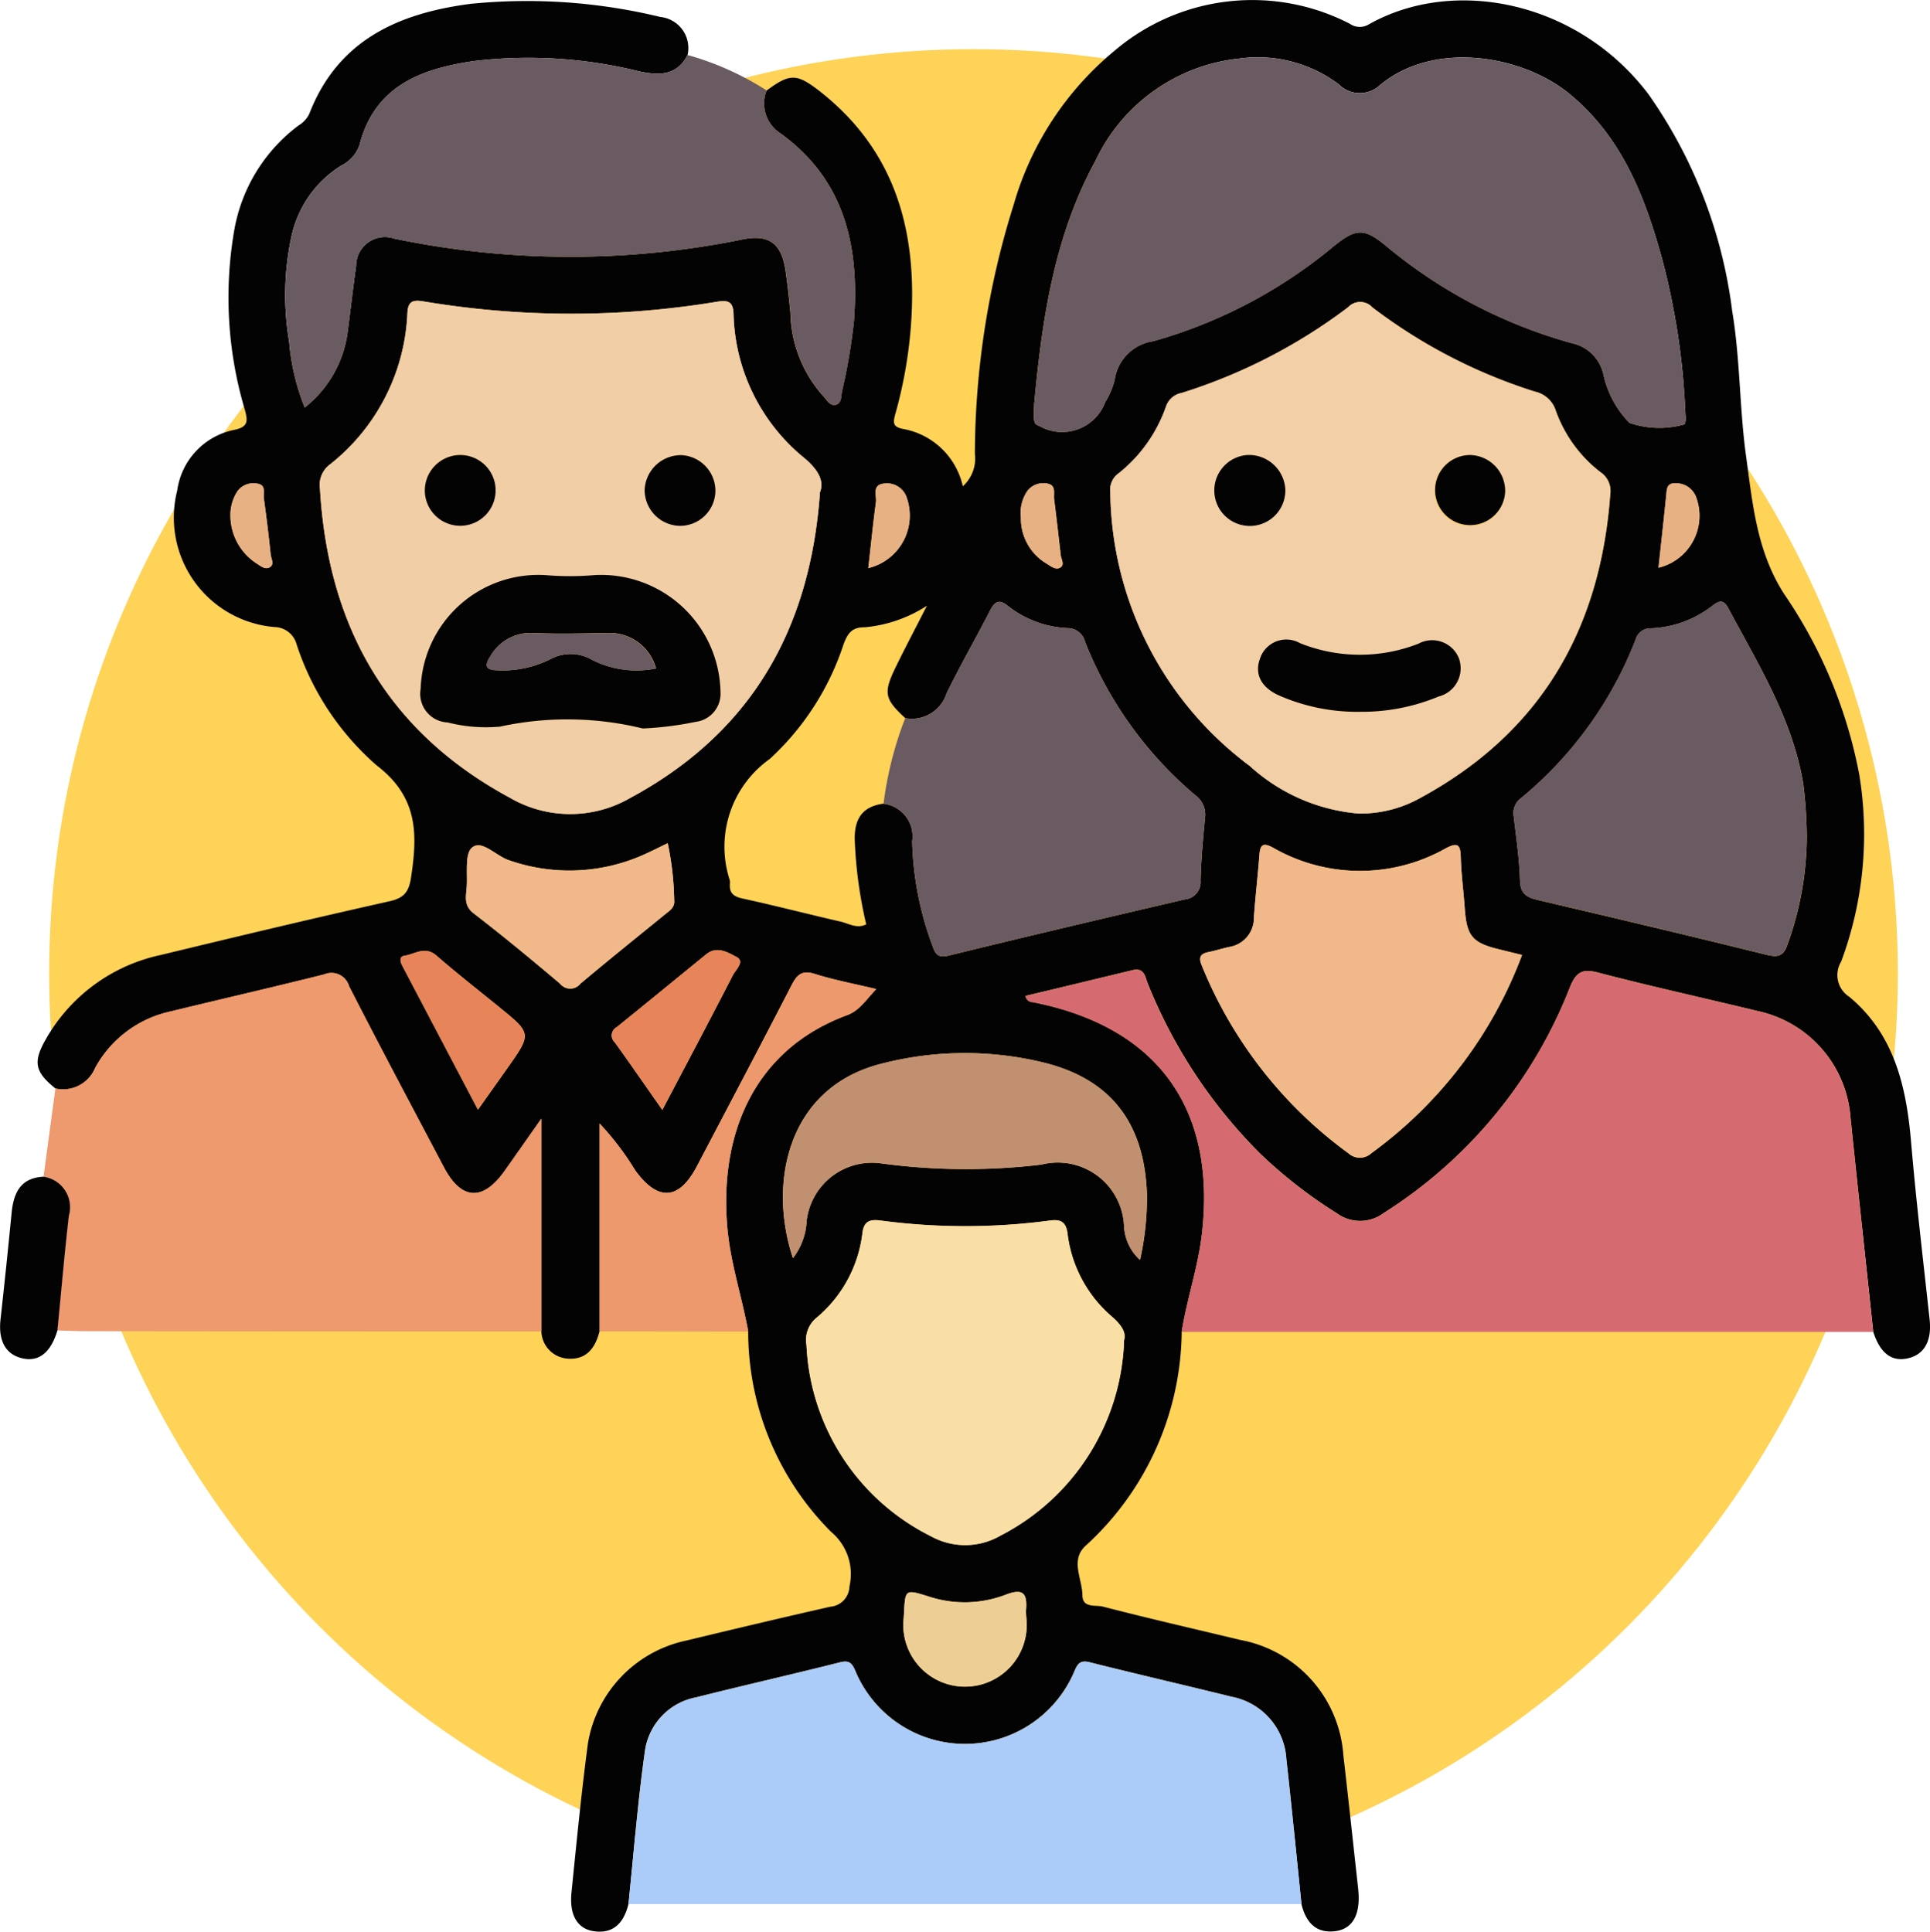 <svg xmlns="http://www.w3.org/2000/svg" xmlns:xlink="http://www.w3.org/1999/xlink" width="78.512" height="78.593" viewBox="0 0 78.512 78.593">
  <defs>
    <clipPath id="clip-path">
      <rect id="Rectángulo_309857" data-name="Rectángulo 309857" width="78.512" height="78.593" fill="none"/>
    </clipPath>
  </defs>
  <g id="Grupo_996276" data-name="Grupo 996276" transform="translate(-182 -1134)">
    <g id="Grupo_995637" data-name="Grupo 995637" transform="translate(3 633)">
      <circle id="Elipse_8159" data-name="Elipse 8159" cx="37.602" cy="37.602" r="37.602" transform="translate(181 503)" fill="#ffd357"/>
    </g>
    <g id="Grupo_995639" data-name="Grupo 995639" transform="translate(182 1134)">
      <g id="Grupo_995638" data-name="Grupo 995638" clip-path="url(#clip-path)">
        <path id="Trazado_654265" data-name="Trazado 654265" d="M34.281,3.681c.947-.7,1.223-.7,2.171.042,3.179,2.5,4,5.9,3.681,9.722a18.357,18.357,0,0,1-.62,3.4c-.1.367-.1.529.326.609a3.038,3.038,0,0,1,2.42,2.33,1.516,1.516,0,0,0,.491-1.318A34.089,34.089,0,0,1,44.33,8.323a12.644,12.644,0,0,1,4.095-6.253,8.641,8.641,0,0,1,9.583-1.1.7.7,0,0,0,.752.03C62.22-.966,67.279.036,70.151,3.833a19.518,19.518,0,0,1,3.406,8.821c.328,1.956.295,3.957.565,5.906.264,1.906.426,3.868,1.555,5.616A19.384,19.384,0,0,1,78.724,31.5a14.885,14.885,0,0,1-.734,7.627,1.049,1.049,0,0,0,.332,1.43c1.823,1.517,2.319,3.637,2.511,5.892.206,2.411.492,4.815.754,7.221.1.885-.211,1.452-.907,1.6-.647.137-1.112-.227-1.384-1.086-.308-2.9-.622-5.792-.922-8.689A4.793,4.793,0,0,0,74.6,41.137c-2.161-.525-4.335-1-6.485-1.563-.65-.171-.9-.033-1.152.577a19.068,19.068,0,0,1-7.578,9.2,1.6,1.6,0,0,1-1.906.016,19.254,19.254,0,0,1-3.118-2.426,20.618,20.618,0,0,1-4.567-6.9c-.119-.284-.136-.689-.632-.568q-2.173.527-4.354,1.047c.074.258.23.237.356.263,5.022,1.012,7.4,4.318,6.828,9.381-.155,1.373-.61,2.668-.828,4.019a11.934,11.934,0,0,1-3.9,8.7c-.649.585-.146,1.344-.139,2.02,0,.539.539.388.828.463,1.86.481,3.733.91,5.6,1.358a5.134,5.134,0,0,1,4.186,4.687c.208,1.8.4,3.608.6,5.412.006.055.01.11.014.165.069.921-.242,1.492-.934,1.583-.808.106-1.207-.376-1.385-1.1-.2-1.968-.395-3.937-.615-5.9a2.743,2.743,0,0,0-2.231-2.537c-1.918-.477-3.845-.919-5.76-1.4-.354-.09-.479.015-.611.318a4.833,4.833,0,0,1-8.946,0c-.132-.3-.256-.406-.61-.317-1.943.49-3.9.932-5.841,1.422a2.59,2.59,0,0,0-2.095,2.192c-.292,2.066-.454,4.151-.669,6.229-.18.72-.577,1.205-1.383,1.1-.69-.088-1.026-.66-.933-1.576.205-2.021.4-4.045.667-6.057a5.133,5.133,0,0,1,4.02-4.2c1.944-.469,3.89-.931,5.841-1.373a.848.848,0,0,0,.779-.826,2.234,2.234,0,0,0-.749-2.222,11.537,11.537,0,0,1-3.37-8.151c-.259-1.426-.73-2.8-.854-4.264-.314-3.71,1.041-7.191,4.882-8.61.5-.186.769-.634,1.181-1.059-.908-.218-1.716-.368-2.494-.614-.51-.161-.72.009-.942.44-1.271,2.466-2.567,4.919-3.856,7.375-.734,1.4-1.585,1.449-2.512.179a11.484,11.484,0,0,0-1.451-1.909v8.452c-.167.666-.526,1.164-1.272,1.116a1.148,1.148,0,0,1-1.095-1.11V45.516c-.591.838-1.044,1.487-1.5,2.132-.882,1.239-1.757,1.186-2.463-.153-1.294-2.453-2.6-4.9-3.86-7.371a.744.744,0,0,0-1.008-.479c-2.077.522-4.165,1-6.245,1.506a4.605,4.605,0,0,0-3.077,2.3,1.415,1.415,0,0,1-1.612.838c-.85-.684-.928-1.084-.378-2.034a7.061,7.061,0,0,1,4.661-3.4c3.095-.749,6.193-1.49,9.3-2.185.618-.138.8-.4.886-1.007.262-1.756.274-3.242-1.414-4.53a11.121,11.121,0,0,1-3.242-4.9.952.952,0,0,0-.909-.721A4.469,4.469,0,0,1,10.3,19.961a2.924,2.924,0,0,1,2.341-2.475c.564-.119.526-.38.415-.8a16.015,16.015,0,0,1-.444-7.263A6.763,6.763,0,0,1,15.243,5.1a1.1,1.1,0,0,0,.433-.475c1.164-3,3.634-4.09,6.572-4.47a23,23,0,0,1,7.7.534,1.271,1.271,0,0,1,1.113,1.55c-.451.868-1.192.831-1.992.658a18.684,18.684,0,0,0-6.706-.413c-2.132.312-4.028,1.006-4.645,3.416a1.471,1.471,0,0,1-.752.841,4.516,4.516,0,0,0-2.022,2.9,11.316,11.316,0,0,0-.089,4.262,9.166,9.166,0,0,0,.633,2.678,4.672,4.672,0,0,0,1.745-3.064c.121-.9.22-1.8.345-2.7A1.174,1.174,0,0,1,19.14,9.709a35.057,35.057,0,0,0,14.152.032c1.082-.22,1.591.162,1.753,1.263.084.57.144,1.144.2,1.718a5.235,5.235,0,0,0,1.323,3.38c.149.15.27.414.507.369.26-.048.229-.358.267-.546a23.907,23.907,0,0,0,.485-2.837c.234-3.025-.346-5.764-3-7.671a1.441,1.441,0,0,1-.551-1.737M39.037,32.7A1.34,1.34,0,0,1,40.2,34.231a13.048,13.048,0,0,0,.831,4.266c.111.314.212.49.641.385,3.2-.785,6.4-1.539,9.61-2.287a.71.71,0,0,0,.649-.78c.023-.85.1-1.7.182-2.547a.972.972,0,0,0-.4-.916,15.753,15.753,0,0,1-4.478-6.232.731.731,0,0,0-.7-.563,4.211,4.211,0,0,1-2.436-.9c-.366-.3-.546-.18-.739.2-.576,1.125-1.209,2.221-1.763,3.356a1.478,1.478,0,0,1-1.679,1.005c-.841-.775-.9-1.023-.394-2.064.377-.777.782-1.541,1.275-2.509a5.566,5.566,0,0,1-2.529.877c-.538-.008-.7.269-.859.681a10.971,10.971,0,0,1-3,4.672A4.382,4.382,0,0,0,32.775,35.8a.537.537,0,0,1,.009.165c-.026.367.143.511.509.591,1.34.292,2.668.637,4,.943.331.076.658.3,1.037.11a17.877,17.877,0,0,1-.467-3.427c-.023-.856.3-1.369,1.169-1.485m19.337.4A4.981,4.981,0,0,0,60.9,32.45c4.89-2.664,7.3-6.869,7.7-12.34a.918.918,0,0,0-.4-.9,5.482,5.482,0,0,1-1.816-2.5,1.141,1.141,0,0,0-.844-.774,21.6,21.6,0,0,1-6.616-3.429.667.667,0,0,0-.983-.007A22.212,22.212,0,0,1,51.16,15.99a.827.827,0,0,0-.633.55,5.987,5.987,0,0,1-1.93,2.72.819.819,0,0,0-.336.77,14.081,14.081,0,0,0,5.67,11.132A7.5,7.5,0,0,0,58.374,33.1M36.449,20.02c.193-.479-.128-.949-.624-1.372a7.8,7.8,0,0,1-2.894-5.884c-.018-.51-.236-.557-.683-.485a36.285,36.285,0,0,1-11.91-.013c-.441-.075-.654-.022-.673.484a8.29,8.29,0,0,1-3.194,6.181,1.031,1.031,0,0,0-.364.942c.324,5.58,2.721,9.882,7.726,12.583a4.877,4.877,0,0,0,4.886.015c4.87-2.627,7.328-6.783,7.729-12.451m8.713-3.56c-.021.779-.021.779.222.878a1.873,1.873,0,0,0,2.671-.98,3.1,3.1,0,0,0,.383-.907,1.854,1.854,0,0,1,1.568-1.569,19.858,19.858,0,0,0,7.322-3.848c.92-.751,1.254-.77,2.157-.022a20.271,20.271,0,0,0,7.543,3.949,1.667,1.667,0,0,1,1.3,1.31,4.048,4.048,0,0,0,1.052,1.935,3.759,3.759,0,0,0,2.242.059.676.676,0,0,0,.035-.383,29.139,29.139,0,0,0-.929-6.266c-.7-2.571-1.634-5.026-3.793-6.8-1.93-1.584-5.546-2.187-7.731-.332a1.2,1.2,0,0,1-1.652-.056,5.478,5.478,0,0,0-4.041-1.047,7.3,7.3,0,0,0-5.857,4.166c-1.7,3.112-2.178,6.54-2.493,9.912m3.657,38.072c.107-.335-.135-.647-.459-.937a5.292,5.292,0,0,1-1.838-3.4c-.054-.467-.266-.6-.712-.538a26.032,26.032,0,0,1-6.9,0c-.43-.057-.676.029-.732.511a5.31,5.31,0,0,1-1.887,3.461,1.165,1.165,0,0,0-.389,1.094,9.148,9.148,0,0,0,5.06,7.776,2.873,2.873,0,0,0,2.837-.025,9.27,9.27,0,0,0,5.024-7.947M76.591,33.945a18.341,18.341,0,0,0-.141-2.051c-.438-2.641-1.833-4.863-3.058-7.162-.191-.358-.384-.287-.644-.08a4.371,4.371,0,0,1-2.515.914.61.61,0,0,0-.6.447,15.7,15.7,0,0,1-4.681,6.473.747.747,0,0,0-.282.723c.1.872.23,1.745.256,2.62.016.541.278.682.722.787,3.1.728,6.195,1.459,9.283,2.225.5.124.722.069.893-.455a13.037,13.037,0,0,0,.769-4.441M65.008,38.855l-.922-.226c-1.108-.268-1.33-.541-1.411-1.7-.048-.686-.142-1.37-.159-2.056-.013-.524-.135-.605-.614-.354a7.093,7.093,0,0,1-7.017-.026c-.391-.21-.525-.15-.558.284-.064.85-.166,1.7-.225,2.548a1.193,1.193,0,0,1-1.025,1.208c-.268.058-.53.144-.8.2-.346.066-.445.207-.292.557a17.641,17.641,0,0,0,5.963,7.635.691.691,0,0,0,.938-.01,17.577,17.577,0,0,0,6.122-8.059M49.468,51.264a11.546,11.546,0,0,0,.281-2.675c-.1-2.924-1.491-4.719-4.286-5.378a13.563,13.563,0,0,0-6.526.07c-3.82.971-4.607,4.858-3.589,7.906a2.666,2.666,0,0,0,.558-1.522,2.678,2.678,0,0,1,3.059-2.328,25.8,25.8,0,0,0,6.491.045,2.7,2.7,0,0,1,3.362,2.5,1.991,1.991,0,0,0,.649,1.378M30.253,34.308c-.332.161-.623.308-.919.443A7.413,7.413,0,0,1,23.8,35c-.529-.17-1.1-.849-1.5-.518-.316.261-.175,1.083-.225,1.656-.033.373-.107.718.29,1.025,1.2.922,2.361,1.884,3.513,2.86a.527.527,0,0,0,.825,0c1.133-.956,2.291-1.883,3.44-2.82.19-.155.414-.288.375-.588a12.012,12.012,0,0,0-.264-2.31M44.845,65.847a2.607,2.607,0,0,1-.015-.328c.056-.682-.1-.923-.857-.623a4.67,4.67,0,0,1-3.145.046c-.912-.278-.912-.277-.963.714,0,.055-.006.11-.009.164a2.51,2.51,0,1,0,4.988.027m-22.308-20.7c.464-.654.828-1.166,1.191-1.68,1-1.417,1-1.416-.337-2.5-.85-.692-1.715-1.366-2.541-2.086-.467-.408-.881-.057-1.311.007-.213.032-.166.241-.082.4l3.08,5.862m7.5.008c.991-1.885,1.942-3.675,2.867-5.478.116-.226.506-.559.147-.747-.337-.176-.791-.461-1.224-.109-1.215.987-2.424,1.983-3.642,2.965a.38.38,0,0,0-.084.616c.64.887,1.261,1.789,1.936,2.753M44.622,21.037a2.136,2.136,0,0,0,1.062,1.905c.159.1.352.256.528.156.208-.119.049-.341.029-.516-.086-.76-.174-1.519-.269-2.278-.028-.226.091-.54-.241-.622a.825.825,0,0,0-.822.262,1.562,1.562,0,0,0-.288,1.093m-6.206,2.077a2.2,2.2,0,0,0,1.56-2.866.842.842,0,0,0-.9-.576c-.537.043-.314.486-.352.765-.118.862-.2,1.729-.311,2.676M70.56,23.1a2.176,2.176,0,0,0,1.524-2.89.87.87,0,0,0-.838-.547c-.245-.01-.333.107-.357.338-.1,1.029-.218,2.056-.329,3.1M12.468,21.018a2.321,2.321,0,0,0,1.064,1.907c.156.1.339.264.526.159.215-.121.063-.349.045-.522-.08-.763-.171-1.525-.278-2.284-.03-.216.109-.539-.26-.6a.807.807,0,0,0-.808.3,1.763,1.763,0,0,0-.289,1.039" transform="translate(-3.092 0)" fill="#040303"/>
        <path id="Trazado_654266" data-name="Trazado 654266" d="M132.35,133.909c.218-1.351.673-2.646.828-4.019.573-5.063-1.806-8.369-6.828-9.381-.126-.025-.282,0-.356-.263q2.183-.524,4.354-1.047c.5-.12.513.284.632.568a20.618,20.618,0,0,0,4.567,6.9,19.242,19.242,0,0,0,3.119,2.426,1.6,1.6,0,0,0,1.906-.017,19.067,19.067,0,0,0,7.578-9.2c.252-.61.5-.748,1.152-.577,2.15.564,4.325,1.037,6.485,1.563a4.793,4.793,0,0,1,3.775,4.359c.3,2.9.614,5.793.922,8.689l-28.134,0" transform="translate(-84.28 -79.72)" fill="#d56b70"/>
        <path id="Trazado_654267" data-name="Trazado 654267" d="M77.226,214.063c.216-2.077.377-4.162.669-6.229a2.59,2.59,0,0,1,2.095-2.192c1.943-.489,3.9-.932,5.841-1.422.354-.089.477.014.61.317a4.833,4.833,0,0,0,8.946,0c.132-.3.256-.407.611-.317,1.916.484,3.843.926,5.76,1.4a2.742,2.742,0,0,1,2.231,2.537c.22,1.966.411,3.935.615,5.9H77.226" transform="translate(-51.658 -136.585)" fill="#abccf9"/>
        <path id="Trazado_654268" data-name="Trazado 654268" d="M5.844,124.287a1.414,1.414,0,0,0,1.612-.838,4.608,4.608,0,0,1,3.077-2.3c2.08-.51,4.168-.984,6.244-1.506a.745.745,0,0,1,1.009.479c1.261,2.47,2.567,4.918,3.86,7.371.706,1.34,1.581,1.393,2.463.153.459-.645.912-1.294,1.5-2.132v8.657q-9.272,0-18.544-.011c-.384,0-.768-.021-1.152-.031.152-1.554.285-3.11.465-4.661a1.255,1.255,0,0,0-1.021-1.593l.483-3.589" transform="translate(-3.586 -79.999)" fill="#ef996e"/>
        <path id="Trazado_654269" data-name="Trazado 654269" d="M54.632,8.2a1.441,1.441,0,0,0,.551,1.737c2.65,1.907,3.229,4.646,3,7.671a23.907,23.907,0,0,1-.485,2.837c-.038.188-.007.5-.266.546-.238.044-.359-.22-.508-.369a5.235,5.235,0,0,1-1.323-3.38c-.056-.574-.116-1.148-.2-1.718-.162-1.1-.67-1.483-1.753-1.263a35.058,35.058,0,0,1-14.153-.032,1.174,1.174,0,0,0-1.563,1.106c-.124.9-.224,1.8-.345,2.7a4.672,4.672,0,0,1-1.745,3.064,9.166,9.166,0,0,1-.633-2.678,11.316,11.316,0,0,1,.089-4.262,4.517,4.517,0,0,1,2.022-2.9,1.471,1.471,0,0,0,.752-.841C38.686,8,40.582,7.311,42.714,7a18.684,18.684,0,0,1,6.706.413c.8.174,1.542.21,1.992-.658A11.818,11.818,0,0,1,54.632,8.2" transform="translate(-23.444 -4.518)" fill="#6a5a62"/>
        <path id="Trazado_654270" data-name="Trazado 654270" d="M73.681,134.118v-8.452a11.486,11.486,0,0,1,1.451,1.909c.927,1.27,1.778,1.219,2.512-.179,1.29-2.456,2.586-4.909,3.856-7.375.222-.431.432-.6.942-.44.778.246,1.586.4,2.494.613-.412.425-.676.873-1.181,1.059-3.841,1.418-5.2,4.9-4.882,8.61.123,1.46.595,2.838.854,4.264l-6.046-.011" transform="translate(-49.287 -79.95)" fill="#ed986d"/>
        <path id="Trazado_654271" data-name="Trazado 654271" d="M1.774,144.609A1.255,1.255,0,0,1,2.8,146.2c-.179,1.55-.312,3.107-.465,4.661-.27.9-.75,1.285-1.414,1.139-.692-.153-1-.715-.9-1.593q.24-2.16.45-4.323c.079-.819.364-1.434,1.308-1.476" transform="translate(0.001 -96.732)" fill="#040303"/>
        <path id="Trazado_654272" data-name="Trazado 654272" d="M146.533,57.93a7.5,7.5,0,0,1-4.444-1.941,14.082,14.082,0,0,1-5.67-11.132.819.819,0,0,1,.337-.77,5.99,5.99,0,0,0,1.93-2.72.826.826,0,0,1,.633-.55,22.212,22.212,0,0,0,6.771-3.489.667.667,0,0,1,.983.007,21.6,21.6,0,0,0,6.616,3.429,1.142,1.142,0,0,1,.844.774,5.478,5.478,0,0,0,1.816,2.5.919.919,0,0,1,.4.9c-.4,5.47-2.809,9.676-7.7,12.34a4.979,4.979,0,0,1-2.522.652m.027-4.142a8.072,8.072,0,0,0,3.21-.619,1.186,1.186,0,0,0,.831-1.55,1.172,1.172,0,0,0-1.649-.6A6.527,6.527,0,0,1,144.136,51a1.125,1.125,0,0,0-1.626.626c-.236.623.037,1.167.769,1.5a7.9,7.9,0,0,0,3.281.666m-3.021-9.047a1.445,1.445,0,0,0-2.888.085,1.445,1.445,0,0,0,2.888-.085m7.53-1.4a1.441,1.441,0,1,0,1.412,1.5,1.46,1.46,0,0,0-1.412-1.5" transform="translate(-91.252 -24.828)" fill="#f2cfa7"/>
        <path id="Trazado_654273" data-name="Trazado 654273" d="M59.644,44.748c-.4,5.668-2.859,9.825-7.729,12.451a4.876,4.876,0,0,1-4.886-.014c-5-2.7-7.4-7-7.726-12.583a1.032,1.032,0,0,1,.364-.942,8.29,8.29,0,0,0,3.194-6.181c.019-.506.232-.559.673-.484a36.285,36.285,0,0,0,11.91.013c.446-.072.665-.025.683.485a7.8,7.8,0,0,0,2.894,5.883c.5.423.817.893.624,1.372m-7.2,9.623a13.423,13.423,0,0,0,2.131-.267A1.152,1.152,0,0,0,55.595,52.9a4.857,4.857,0,0,0-5.141-4.765,11.594,11.594,0,0,1-1.885.007A4.787,4.787,0,0,0,43.4,52.755a1.167,1.167,0,0,0,1.1,1.37,6.3,6.3,0,0,0,2.131.169,12.921,12.921,0,0,1,5.809.077m.072-9.725a1.461,1.461,0,0,0,1.447,1.472,1.443,1.443,0,0,0,1.432-1.4,1.459,1.459,0,0,0-1.359-1.477,1.477,1.477,0,0,0-1.52,1.4m-7.53-1.406a1.446,1.446,0,0,0-1.41,1.5,1.424,1.424,0,1,0,1.41-1.5" transform="translate(-26.287 -24.728)" fill="#f2cea7"/>
        <path id="Trazado_654274" data-name="Trazado 654274" d="M127.051,21.187c.316-3.371.793-6.8,2.493-9.912A7.3,7.3,0,0,1,135.4,7.108a5.478,5.478,0,0,1,4.041,1.047,1.2,1.2,0,0,0,1.652.057c2.185-1.855,5.8-1.251,7.731.332,2.159,1.772,3.095,4.227,3.793,6.8a29.14,29.14,0,0,1,.929,6.266.675.675,0,0,1-.035.382,3.756,3.756,0,0,1-2.242-.059A4.042,4.042,0,0,1,150.218,20a1.666,1.666,0,0,0-1.3-1.309,20.275,20.275,0,0,1-7.543-3.949c-.9-.749-1.237-.729-2.156.021a19.857,19.857,0,0,1-7.322,3.848,1.854,1.854,0,0,0-1.568,1.569,3.087,3.087,0,0,1-.384.907,1.872,1.872,0,0,1-2.671.98c-.243-.1-.243-.1-.222-.877" transform="translate(-84.981 -4.726)" fill="#6a5a62"/>
        <path id="Trazado_654275" data-name="Trazado 654275" d="M111.99,154.835a9.269,9.269,0,0,1-5.024,7.947,2.873,2.873,0,0,1-2.837.025,9.148,9.148,0,0,1-5.059-7.776,1.166,1.166,0,0,1,.389-1.094,5.308,5.308,0,0,0,1.887-3.461c.056-.482.3-.568.732-.512a26.019,26.019,0,0,0,6.9,0c.446-.06.658.072.712.538a5.292,5.292,0,0,0,1.838,3.4c.323.29.565.6.459.937" transform="translate(-66.263 -100.302)" fill="#f9dfa6"/>
        <path id="Trazado_654276" data-name="Trazado 654276" d="M109.448,78.7a1.477,1.477,0,0,0,1.679-1.005c.555-1.135,1.188-2.231,1.764-3.356.193-.377.372-.493.739-.2a4.209,4.209,0,0,0,2.436.9.731.731,0,0,1,.7.563,15.749,15.749,0,0,0,4.478,6.232.971.971,0,0,1,.4.916c-.082.848-.16,1.7-.182,2.547a.71.71,0,0,1-.649.78c-3.207.748-6.413,1.5-9.61,2.287-.43.105-.531-.071-.642-.385a13.047,13.047,0,0,1-.831-4.266,1.34,1.34,0,0,0-1.165-1.533,14.6,14.6,0,0,1,.882-3.481" transform="translate(-72.622 -49.483)" fill="#6a5a62"/>
        <path id="Trazado_654277" data-name="Trazado 654277" d="M197.892,83.4a13.055,13.055,0,0,1-.769,4.441c-.171.524-.39.58-.893.455-3.089-.766-6.186-1.5-9.283-2.225-.444-.1-.707-.245-.722-.787-.025-.875-.158-1.747-.256-2.62a.747.747,0,0,1,.282-.723,15.7,15.7,0,0,0,4.681-6.474.61.61,0,0,1,.6-.447,4.37,4.37,0,0,0,2.516-.914c.26-.206.453-.278.644.081,1.225,2.3,2.62,4.521,3.058,7.162a18.358,18.358,0,0,1,.141,2.051" transform="translate(-124.393 -49.459)" fill="#6a5a62"/>
        <path id="Trazado_654278" data-name="Trazado 654278" d="M160.557,108.314a17.577,17.577,0,0,1-6.122,8.059.69.69,0,0,1-.938.01,17.64,17.64,0,0,1-5.963-7.635c-.154-.351-.054-.492.291-.557.269-.051.532-.137.8-.2a1.193,1.193,0,0,0,1.025-1.208c.06-.851.161-1.7.225-2.548.033-.434.166-.494.558-.284a7.093,7.093,0,0,0,7.017.026c.478-.251.6-.17.614.354.017.686.112,1.37.16,2.056.081,1.157.3,1.43,1.411,1.7l.922.226" transform="translate(-98.642 -69.459)" fill="#f1b989"/>
        <path id="Trazado_654279" data-name="Trazado 654279" d="M110.724,137.835a1.994,1.994,0,0,1-.649-1.379,2.7,2.7,0,0,0-3.362-2.5,25.8,25.8,0,0,1-6.491-.045,2.677,2.677,0,0,0-3.059,2.327,2.666,2.666,0,0,1-.558,1.522c-1.018-3.047-.231-6.935,3.589-7.906a13.563,13.563,0,0,1,6.526-.07c2.794.659,4.189,2.454,4.286,5.378a11.547,11.547,0,0,1-.281,2.675" transform="translate(-64.349 -86.57)" fill="#c09071"/>
        <path id="Trazado_654280" data-name="Trazado 654280" d="M65.454,103.626a12.036,12.036,0,0,1,.264,2.309c.039.3-.185.433-.375.588-1.149.937-2.307,1.864-3.44,2.819a.527.527,0,0,1-.825,0c-1.153-.975-2.318-1.937-3.513-2.86-.4-.306-.323-.652-.29-1.024.05-.574-.091-1.4.225-1.657.4-.33.972.348,1.5.518a7.415,7.415,0,0,0,5.535-.253c.3-.135.586-.282.918-.443" transform="translate(-38.293 -69.317)" fill="#f1b989"/>
        <path id="Trazado_654281" data-name="Trazado 654281" d="M116.024,196.706a2.51,2.51,0,1,1-4.989-.027c0-.055.006-.109.009-.164.051-.992.051-.993.963-.714a4.672,4.672,0,0,0,3.145-.046c.753-.3.913-.06.857.623a2.49,2.49,0,0,0,.015.328" transform="translate(-74.271 -130.859)" fill="#edcf96"/>
        <path id="Trazado_654282" data-name="Trazado 654282" d="M52.366,123.318l-3.08-5.862c-.083-.159-.13-.368.082-.4.429-.064.843-.415,1.311-.007.825.72,1.691,1.395,2.541,2.086,1.335,1.087,1.336,1.086.336,2.5-.363.514-.727,1.026-1.191,1.68" transform="translate(-32.921 -78.166)" fill="#e88459"/>
        <path id="Trazado_654283" data-name="Trazado 654283" d="M77.219,123.264c-.676-.964-1.3-1.866-1.936-2.754a.379.379,0,0,1,.084-.616c1.218-.983,2.427-1.978,3.642-2.965.433-.352.887-.067,1.224.11.359.188-.031.521-.147.747-.925,1.8-1.876,3.594-2.867,5.479" transform="translate(-50.277 -78.104)" fill="#e88459"/>
        <path id="Trazado_654284" data-name="Trazado 654284" d="M125.436,60.753a1.561,1.561,0,0,1,.288-1.093.824.824,0,0,1,.822-.262c.332.081.213.4.241.622.1.759.182,1.518.269,2.278.02.176.18.4-.028.516-.177.1-.369-.06-.528-.156a2.136,2.136,0,0,1-1.062-1.905" transform="translate(-83.906 -39.715)" fill="#e7b184"/>
        <path id="Trazado_654285" data-name="Trazado 654285" d="M106.692,62.854c.108-.947.193-1.814.311-2.676.038-.279-.185-.722.352-.765a.842.842,0,0,1,.9.576,2.2,2.2,0,0,1-1.56,2.866" transform="translate(-71.368 -39.74)" fill="#e7b184"/>
        <path id="Trazado_654286" data-name="Trazado 654286" d="M203.778,62.825c.112-1.044.226-2.071.329-3.1.023-.231.112-.347.357-.338a.869.869,0,0,1,.837.547,2.176,2.176,0,0,1-1.524,2.89" transform="translate(-136.311 -39.725)" fill="#e7b184"/>
        <path id="Trazado_654287" data-name="Trazado 654287" d="M28.317,60.747a1.763,1.763,0,0,1,.289-1.039.807.807,0,0,1,.808-.3c.368.061.229.384.26.6.107.76.2,1.522.278,2.284.018.173.17.4-.045.522-.187.1-.37-.062-.526-.159a2.321,2.321,0,0,1-1.064-1.907" transform="translate(-18.942 -39.729)" fill="#e7b184"/>
        <path id="Trazado_654288" data-name="Trazado 654288" d="M158.705,81.583a7.912,7.912,0,0,1-3.281-.667c-.731-.329-1-.873-.769-1.5a1.125,1.125,0,0,1,1.626-.626,6.525,6.525,0,0,0,4.817.022,1.172,1.172,0,0,1,1.649.6,1.187,1.187,0,0,1-.831,1.55,8.1,8.1,0,0,1-3.21.62" transform="translate(-103.397 -52.622)" fill="#040303"/>
        <path id="Trazado_654289" data-name="Trazado 654289" d="M152.092,57.312a1.445,1.445,0,1,1-1.529-1.4,1.482,1.482,0,0,1,1.529,1.4" transform="translate(-99.805 -37.4)" fill="#040303"/>
        <path id="Trazado_654290" data-name="Trazado 654290" d="M177.765,55.917a1.46,1.46,0,0,1,1.412,1.5,1.426,1.426,0,1,1-1.412-1.5" transform="translate(-117.948 -37.403)" fill="#040303"/>
        <path id="Trazado_654291" data-name="Trazado 654291" d="M60.717,76.9a12.917,12.917,0,0,0-5.809-.077,6.3,6.3,0,0,1-2.131-.169,1.167,1.167,0,0,1-1.1-1.37,4.787,4.787,0,0,1,5.172-4.617,11.594,11.594,0,0,0,1.885-.007,4.857,4.857,0,0,1,5.141,4.765,1.153,1.153,0,0,1-1.025,1.207,13.462,13.462,0,0,1-2.131.267m.533-2.445a1.952,1.952,0,0,0-1.936-1.441c-1.035.018-2.066.046-3.1,0a1.879,1.879,0,0,0-1.713.967c-.222.35-.2.534.281.551a4.322,4.322,0,0,0,2.156-.445,1.738,1.738,0,0,1,1.718.023,3.984,3.984,0,0,0,2.6.346" transform="translate(-34.565 -47.26)" fill="#040303"/>
        <path id="Trazado_654292" data-name="Trazado 654292" d="M79.206,57.32a1.477,1.477,0,0,1,1.52-1.4,1.458,1.458,0,0,1,1.359,1.477,1.442,1.442,0,0,1-1.432,1.4,1.461,1.461,0,0,1-1.447-1.472" transform="translate(-52.982 -37.401)" fill="#040303"/>
        <path id="Trazado_654293" data-name="Trazado 654293" d="M53.61,55.916a1.44,1.44,0,1,1-1.41,1.5,1.446,1.446,0,0,1,1.41-1.5" transform="translate(-34.917 -37.403)" fill="#040303"/>
        <path id="Trazado_654294" data-name="Trazado 654294" d="M66.684,79.235a3.984,3.984,0,0,1-2.6-.346,1.738,1.738,0,0,0-1.718-.023,4.322,4.322,0,0,1-2.156.445c-.484-.017-.5-.2-.281-.551a1.879,1.879,0,0,1,1.713-.967c1.036.047,2.067.019,3.1,0a1.952,1.952,0,0,1,1.936,1.441" transform="translate(-39.999 -52.036)" fill="#6a5a62"/>
      </g>
    </g>
  </g>
</svg>
